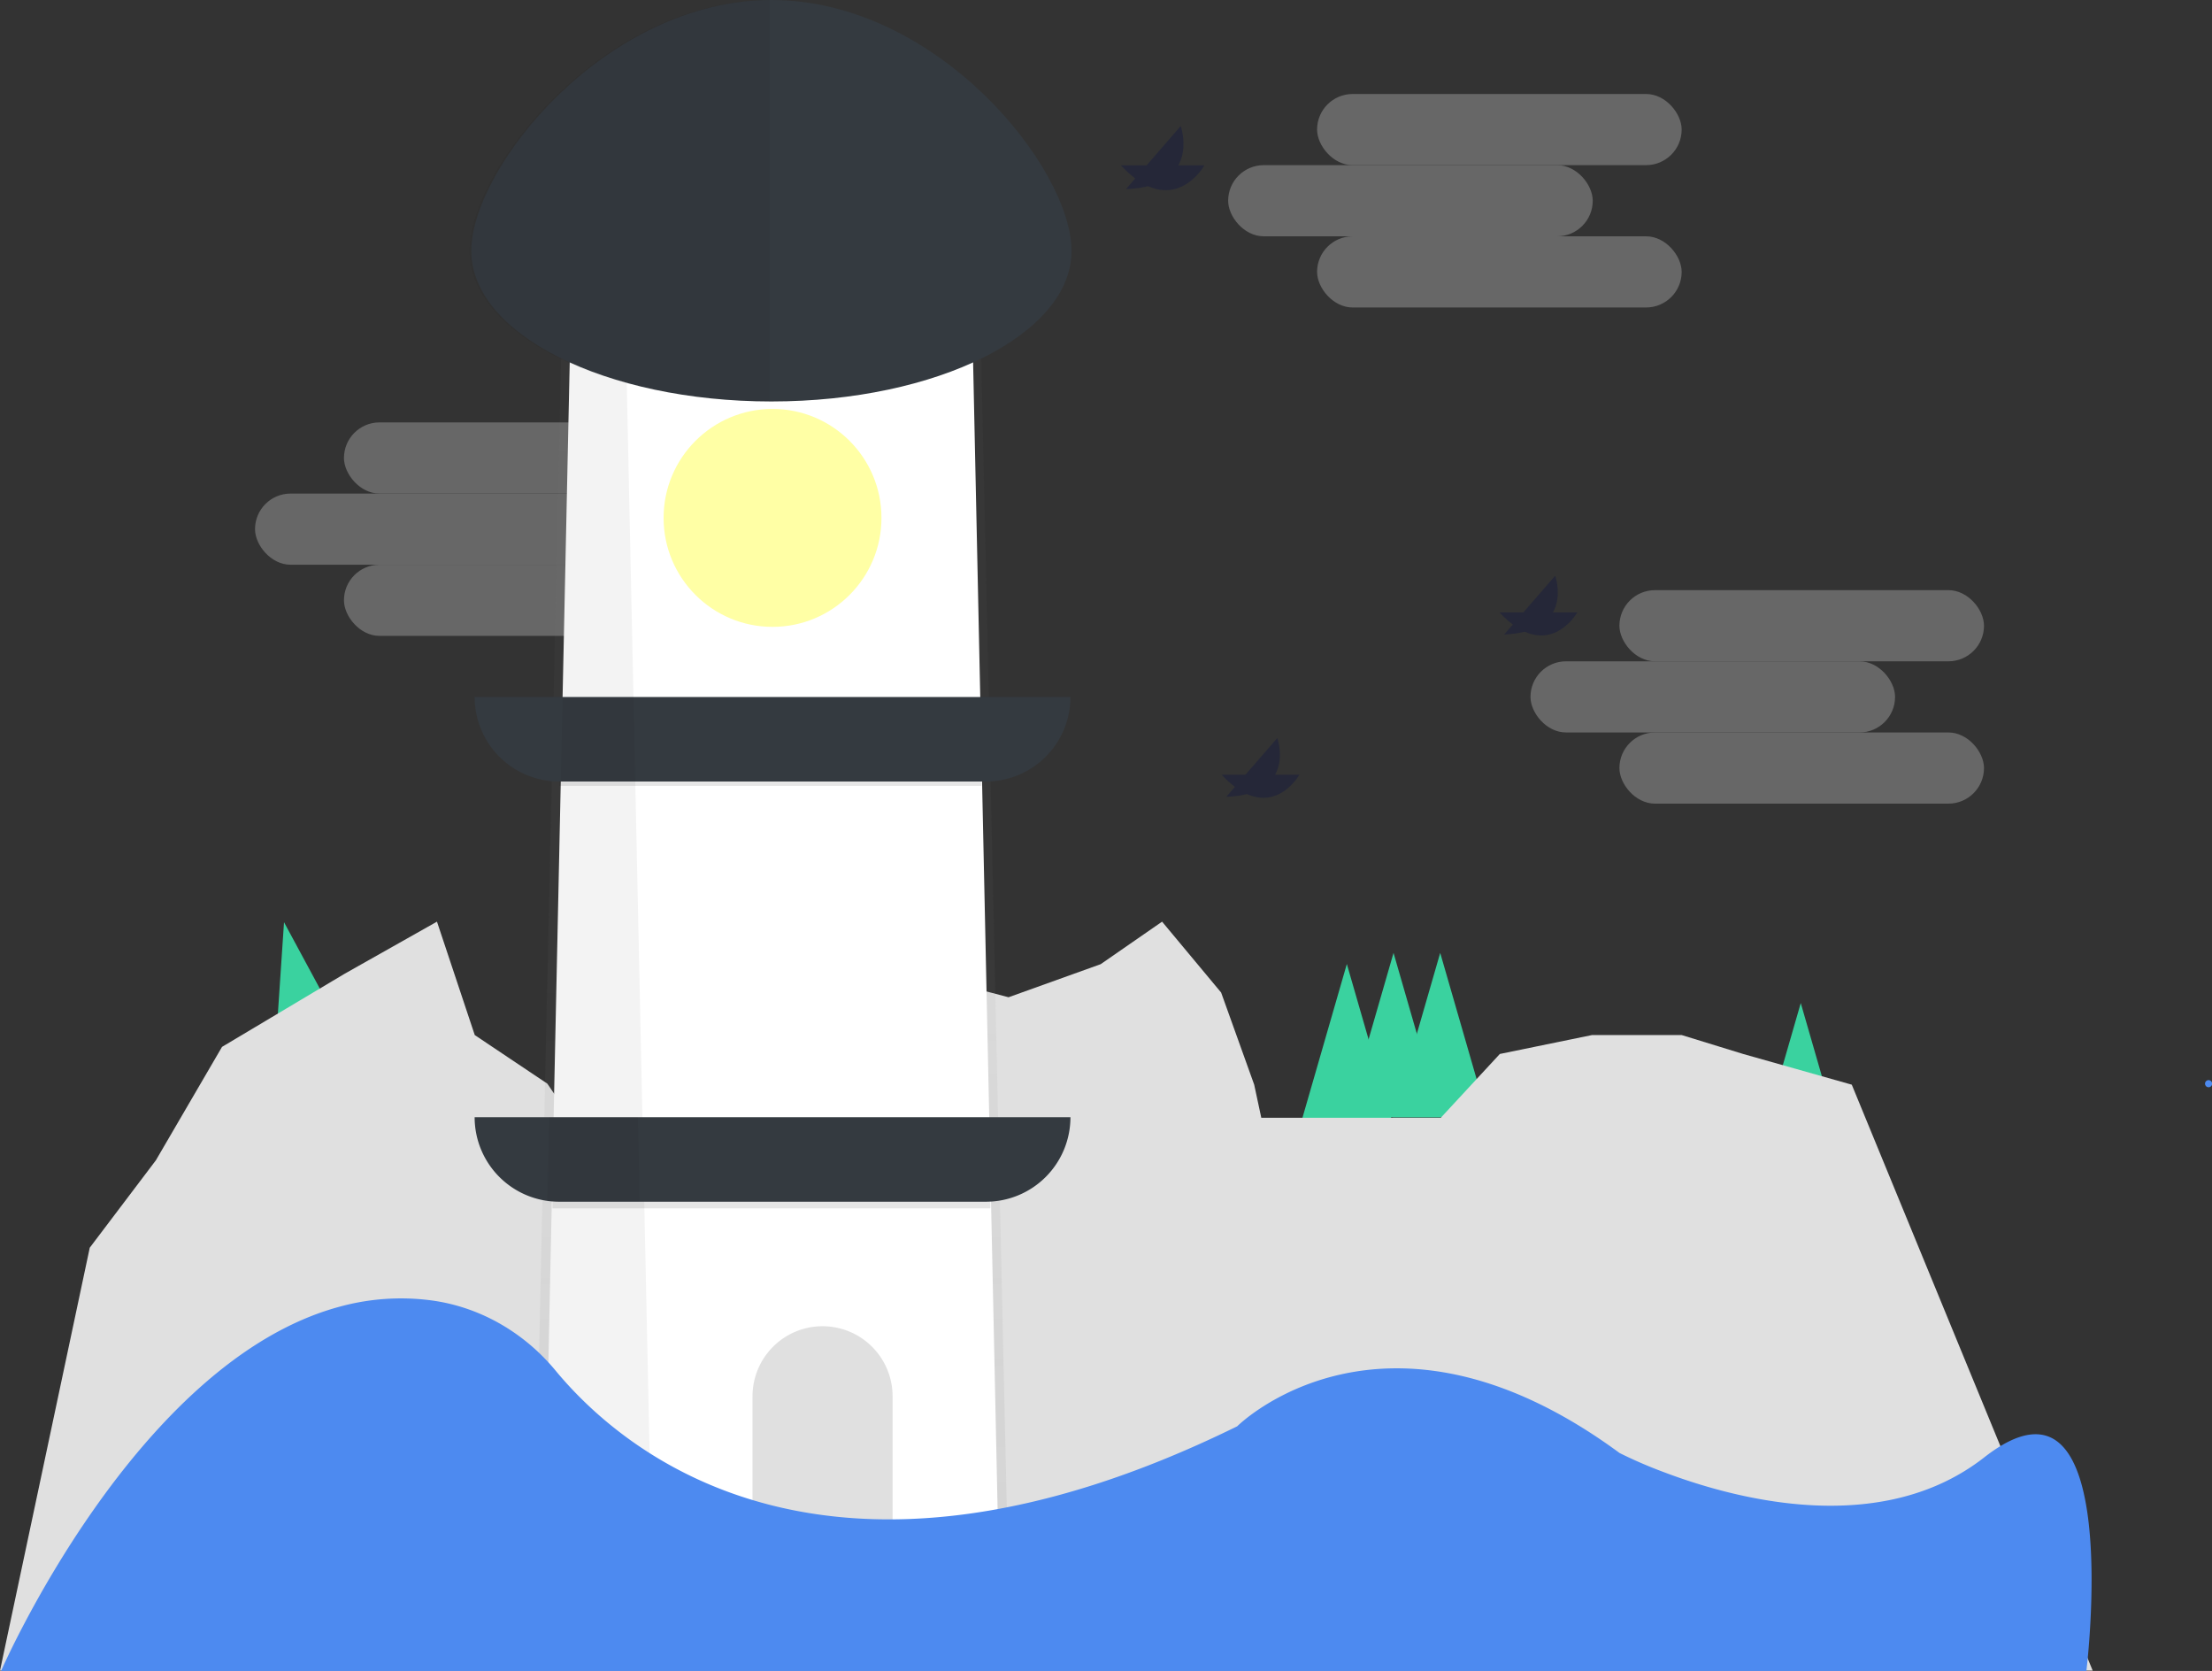 <svg id="7ebc0697-1fab-4a5d-915f-811f2d1e4cf8" data-name="Layer 1" xmlns="http://www.w3.org/2000/svg" xmlns:xlink="http://www.w3.org/1999/xlink" width="936.51" height="707.22" viewBox="0 0 936.51 707.22"><rect x="0" y="0" width="936.51" height="707.22" fill="#333333" stroke="none"/><defs><linearGradient id="c3b6ae59-f5c8-462f-a7a0-99e79fdd0e5d" x1="326.5" y1="672.4" x2="326.5" y2="143.43" gradientUnits="userSpaceOnUse"><stop offset="0" stop-color="gray" stop-opacity="0.25"/><stop offset="0.54" stop-color="gray" stop-opacity="0.12"/><stop offset="1" stop-color="gray" stop-opacity="0.1"/></linearGradient></defs><title>Lighthouse</title><polygon points="570.22 408.02 580.26 442.79 590.3 477.56 570.22 477.56 550.14 477.56 560.18 442.79 570.22 408.02" fill="#3ad29f"/><polygon points="589.99 403.31 600.02 438.08 610.06 472.86 589.99 472.86 569.91 472.86 579.95 438.08 589.99 403.31" fill="#3ad29f"/><polygon points="609.75 403.31 619.79 438.08 629.83 472.86 609.75 472.86 589.67 472.86 599.71 438.08 609.75 403.31" fill="#3ad29f"/><polygon points="762.4 424.54 772.44 459.31 782.48 494.09 762.4 494.09 742.32 494.09 752.36 459.31 762.4 424.54" fill="#3ad29f"/><polygon points="120.25 390.33 137.44 422.18 154.63 454.03 135.02 458.29 115.4 462.56 117.82 426.44 120.25 390.33" fill="#3ad29f"/><polygon points="0 707.09 38 528.09 66 491.09 94 443.09 146 412.09 185 390.09 201 438.09 231.74 458.67 251 487.09 281 477.09 319 446.09 348 438.09 389 412.09 427 422.09 466 408.09 492 390.09 517 420.09 531 459.09 534 473.09 570 473.09 610 473.09 635 446.09 674 438.09 712 438.09 738 446.09 784 459.09 886 707.09 0 707.09" fill="#e0e0e0"/><g opacity="0.3"><rect x="145.62" y="178.78" width="154.36" height="30.12" rx="15.06" ry="15.06" fill="#e0e0e0"/><rect x="107.97" y="208.9" width="154.36" height="30.12" rx="15.06" ry="15.06" fill="#e0e0e0"/><rect x="145.62" y="239.02" width="154.36" height="30.12" rx="15.06" ry="15.06" fill="#e0e0e0"/></g><g opacity="0.5"><polygon points="427 672.4 226 672.4 237.77 143.43 415.23 143.43 427 672.4" fill="url(#c3b6ae59-f5c8-462f-a7a0-99e79fdd0e5d)"/></g><polygon points="423.08 672.4 230.13 672.4 241.42 143.43 411.78 143.43 423.08 672.4" fill="#fff"/><g opacity="0.05"><polygon points="276.25 672.4 230.13 672.4 241.42 143.43 264.95 143.43 276.25 672.4"/></g><path d="M200.95,472.86H453.2a0,0,0,0,1,0,0v0a35.77,35.77,0,0,1-35.77,35.77H236.72a35.77,35.77,0,0,1-35.77-35.77v0a0,0,0,0,1,0,0Z" fill="#343a40"/><path d="M200.95,295H453.2a0,0,0,0,1,0,0v0a35.77,35.77,0,0,1-35.77,35.77H236.72A35.77,35.77,0,0,1,200.95,295v0A0,0,0,0,1,200.95,295Z" fill="#343a40"/><circle cx="327.07" cy="219.2" r="46.12" fill="#ffffa5"/><rect x="233.89" y="508.62" width="185.42" height="2.82" opacity="0.1"/><rect x="236.72" y="330.73" width="178.83" height="1.88" opacity="0.1"/><path d="M510.37,768.79h-59.3V687.37a29.65,29.65,0,0,1,29.65-29.65h0a29.66,29.66,0,0,1,29.65,29.65Z" transform="translate(-132.47 -96.39)" fill="#e0e0e0"/><path d="M1015.8,803.61H132.93s57-131,143.4-154.18a98.17,98.17,0,0,1,38.27-2.71c20.84,2.65,39.69,13.58,53.08,29.77C396,710.73,482.73,785.34,656.26,700.08c0,0,62.12-62.12,161.89,11.29a191.58,191.58,0,0,0,19,8.2c30.61,11.57,91.84,27.69,135.37-6.32C1032.75,666.19,1015.8,803.61,1015.8,803.61Z" transform="translate(-132.47 -96.39)" fill="#4d8af0"/><g opacity="0.3"><rect x="557.62" y="39.78" width="154.36" height="30.12" rx="15.06" ry="15.06" fill="#e0e0e0"/><rect x="519.97" y="69.9" width="154.36" height="30.12" rx="15.06" ry="15.06" fill="#e0e0e0"/><rect x="557.62" y="100.02" width="154.36" height="30.12" rx="15.06" ry="15.06" fill="#e0e0e0"/></g><g opacity="0.3"><rect x="685.62" y="249.78" width="154.36" height="30.12" rx="15.06" ry="15.06" fill="#e0e0e0"/><rect x="647.97" y="279.9" width="154.36" height="30.12" rx="15.06" ry="15.06" fill="#e0e0e0"/><rect x="685.62" y="310.02" width="154.36" height="30.12" rx="15.06" ry="15.06" fill="#e0e0e0"/></g><g opacity="0.3"><path d="M767.32,355.59h32.94S787.85,377.55,767.32,355.59Z" transform="translate(-132.47 -96.39)" fill="#030b44"/><path d="M769.31,364.93l21.6-24.87S799.35,363.83,769.31,364.93Z" transform="translate(-132.47 -96.39)" fill="#030b44"/></g><g opacity="0.3"><path d="M649.67,424.3h32.94S670.2,446.26,649.67,424.3Z" transform="translate(-132.47 -96.39)" fill="#030b44"/><path d="M651.66,433.64l21.59-24.87S681.7,432.54,651.66,433.64Z" transform="translate(-132.47 -96.39)" fill="#030b44"/></g><g opacity="0.3"><path d="M607.06,166.4h35.33S629.08,190,607.06,166.4Z" transform="translate(-132.47 -96.39)" fill="#030b44"/><path d="M609.19,176.43l23.17-26.69S641.42,175.24,609.19,176.43Z" transform="translate(-132.47 -96.39)" fill="#030b44"/></g><g opacity="0.05"><path d="M364.21,604.87c1,.09,2.05.14,3.09.14h36l-.76-35.76H365Z" transform="translate(-132.47 -96.39)"/></g><g opacity="0.05"><polygon points="268.19 294.97 238.19 294.97 237.42 330.73 268.95 330.73 268.19 294.97"/></g><path d="M1067.53,556.56a1.5,1.5,0,0,0,0-3,1.5,1.5,0,0,0,0,3Z" transform="translate(-132.47 -96.39)" fill="#4d8af0"/><path d="M586.14,202.6c0,35.19-56.89,63.71-127.07,63.71S332,237.79,332,202.6,388.89,96.39,459.07,96.39,586.14,167.42,586.14,202.6Z" transform="translate(-132.47 -96.39)" fill="#343a40"/><g opacity="0.05"><path d="M331.26,202.6c0,35.19,56.89,63.71,127.07,63.71V96.39C388.15,96.39,331.26,167.42,331.26,202.6Z" transform="translate(-132.47 -96.39)"/></g></svg>